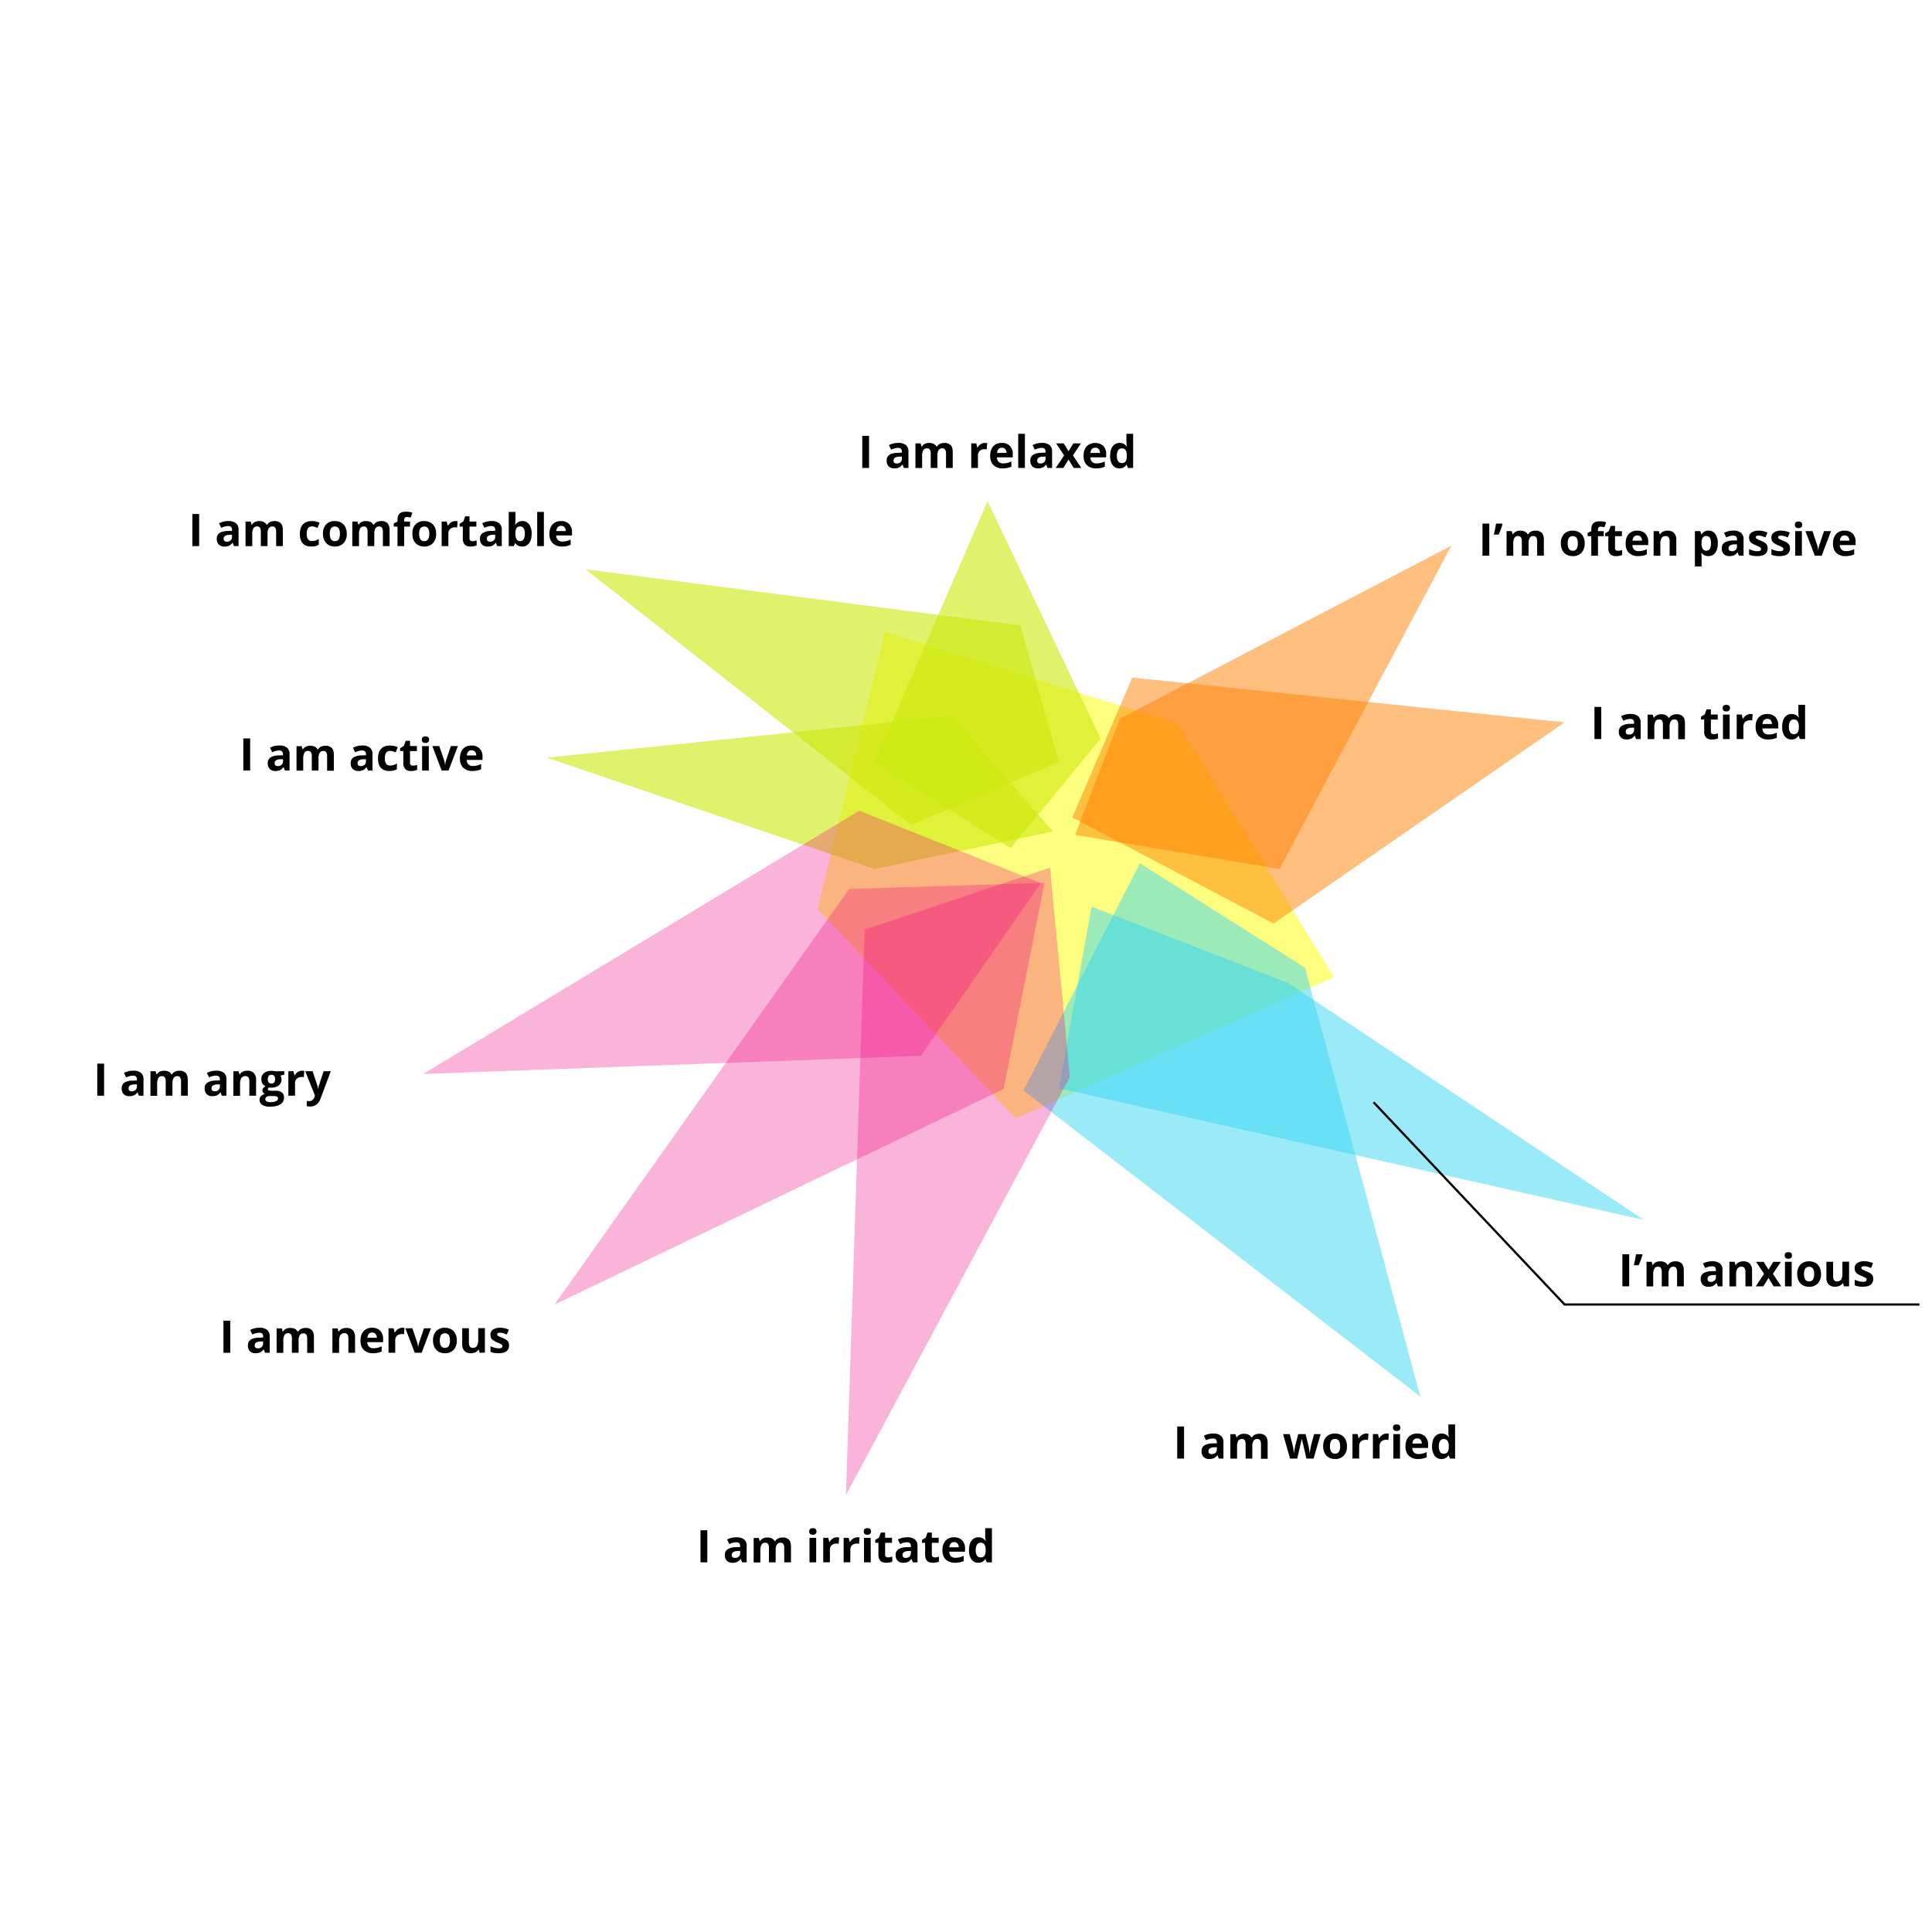 <svg xmlns="http://www.w3.org/2000/svg" viewBox="0 0 1500 1500"><defs><style>.cls-1{fill:#fff;}.cls-2{fill:#ff0;}.cls-2,.cls-3,.cls-4{opacity:0.5;}.cls-3{fill:#38d7f2;}.cls-4{fill:#ff8000;}.cls-5{fill:#cce70b;opacity:0.6;}.cls-6{fill:#f0047f;opacity:0.3;}.cls-7{fill:none;stroke:#000;stroke-miterlimit:10;stroke-width:1.7px;}</style></defs><title>2fuehlen_en</title><g id="Layer_4" data-name="Layer 4"><rect class="cls-1" width="1500" height="1500"/></g><g id="Layer_14_copy_2" data-name="Layer 14 copy 2"><polygon class="cls-2" points="914.55 561.89 1035.84 758.7 788.54 868.29 634.76 705.81 687.16 490.5 914.55 561.89"/><path d="M1237.94,573.78V548.86h5.28v24.92Z" transform="translate(0)"/><path d="M1270.24,573.78l-1-2.59h-.14a7.65,7.65,0,0,1-2.7,2.29,8.63,8.63,0,0,1-3.62.64,5.83,5.83,0,0,1-4.32-1.57,6,6,0,0,1-1.58-4.46,5,5,0,0,1,2.13-4.48,12.23,12.23,0,0,1,6.39-1.59l3.31-.1v-.84c0-1.93-1-2.89-3-2.89a13.47,13.47,0,0,0-5.37,1.38l-1.72-3.51a15.44,15.44,0,0,1,7.29-1.73,9.09,9.09,0,0,1,5.88,1.67,6.19,6.19,0,0,1,2,5.08v12.7Zm-1.53-8.83-2,.07a6.35,6.35,0,0,0-3.37.82,2.56,2.56,0,0,0-1.11,2.28c0,1.47.84,2.2,2.52,2.2a4,4,0,0,0,2.89-1,3.65,3.65,0,0,0,1.08-2.76Z" transform="translate(0)"/><path d="M1296.28,573.78h-5.2V562.65a5.61,5.61,0,0,0-.69-3.09,2.41,2.41,0,0,0-2.17-1,3.14,3.14,0,0,0-2.89,1.46,9.53,9.53,0,0,0-.91,4.82v9h-5.2v-19h4l.69,2.43h.29a5.26,5.26,0,0,1,2.22-2,7.22,7.22,0,0,1,3.32-.74q4.27,0,5.79,2.79h.47a5.18,5.18,0,0,1,2.25-2.06,7.55,7.55,0,0,1,3.37-.73,6.64,6.64,0,0,1,4.9,1.66c1.11,1.11,1.66,2.88,1.66,5.33v12.42h-5.22V562.65a5.61,5.61,0,0,0-.69-3.09,2.41,2.41,0,0,0-2.17-1,3.23,3.23,0,0,0-2.85,1.36,7.74,7.74,0,0,0-1,4.33Z" transform="translate(0)"/><path d="M1330.58,570a11.29,11.29,0,0,0,3.28-.6v3.87a11.7,11.7,0,0,1-4.78.87,5.86,5.86,0,0,1-4.54-1.58,6.84,6.84,0,0,1-1.42-4.73v-9.18h-2.49v-2.2l2.87-1.74,1.5-4h3.32v4.06h5.33v3.9h-5.33v9.18a2,2,0,0,0,.62,1.64A2.45,2.45,0,0,0,1330.58,570Z" transform="translate(0)"/><path d="M1337.49,549.8c0-1.69.94-2.54,2.82-2.54s2.83.85,2.83,2.54a2.49,2.49,0,0,1-.7,1.89,3,3,0,0,1-2.13.67C1338.43,552.36,1337.49,551.51,1337.49,549.8Zm5.41,24h-5.19v-19h5.19Z" transform="translate(0)"/><path d="M1359,554.37a8.67,8.67,0,0,1,1.76.15l-.4,4.88a5.67,5.67,0,0,0-1.53-.17,5.53,5.53,0,0,0-3.88,1.27,4.66,4.66,0,0,0-1.39,3.58v9.7h-5.19v-19h3.93l.77,3.2h.26a7.14,7.14,0,0,1,2.39-2.58A5.94,5.94,0,0,1,1359,554.37Z" transform="translate(0)"/><path d="M1372.83,574.12a9.83,9.83,0,0,1-7.19-2.54q-2.6-2.54-2.59-7.19c0-3.19.79-5.66,2.39-7.41a8.54,8.54,0,0,1,6.62-2.61,8.41,8.41,0,0,1,6.29,2.3,8.7,8.7,0,0,1,2.25,6.36v2.52h-12.29a5.07,5.07,0,0,0,1.31,3.46,4.63,4.63,0,0,0,3.45,1.24,14.2,14.2,0,0,0,3.25-.36,16.49,16.49,0,0,0,3.2-1.14v4a12.24,12.24,0,0,1-2.91,1A18.43,18.43,0,0,1,1372.83,574.12Zm-.74-16a3.33,3.33,0,0,0-2.59,1,4.88,4.88,0,0,0-1.07,3h7.29a4.31,4.31,0,0,0-1-3A3.43,3.43,0,0,0,1372.09,558.07Z" transform="translate(0)"/><path d="M1390.86,574.12a6.2,6.2,0,0,1-5.28-2.61,12,12,0,0,1-1.91-7.22c0-3.13.65-5.56,1.95-7.31a6.33,6.33,0,0,1,5.37-2.61,6.22,6.22,0,0,1,5.49,2.79h.17a21.29,21.29,0,0,1-.39-3.8v-6.1h5.21v26.52h-4l-1-2.47h-.22A6,6,0,0,1,1390.86,574.12Zm1.82-4.14a3.52,3.52,0,0,0,2.92-1.16,6.76,6.76,0,0,0,1-3.94v-.56a7.82,7.82,0,0,0-.95-4.4,3.54,3.54,0,0,0-3.08-1.33,3.08,3.08,0,0,0-2.7,1.48,7.87,7.87,0,0,0-1,4.28,7.44,7.44,0,0,0,1,4.22A3.18,3.18,0,0,0,1392.68,570Z" transform="translate(0)"/><path d="M1151,431.42V406.51h5.28v24.91Z" transform="translate(0)"/><path d="M1166.31,406.51l.24.37a50.48,50.48,0,0,1-3,8.16h-3.73c.79-3.36,1.35-6.21,1.71-8.53Z" transform="translate(0)"/><path d="M1186.75,431.42h-5.2V420.29a5.61,5.61,0,0,0-.69-3.09,2.43,2.43,0,0,0-2.17-1,3.16,3.16,0,0,0-2.9,1.46,9.68,9.68,0,0,0-.9,4.83v9h-5.2V412.37h4l.7,2.43h.29a5.35,5.35,0,0,1,2.21-2.05,7.29,7.29,0,0,1,3.33-.74q4.27,0,5.79,2.79h.46a5.15,5.15,0,0,1,2.26-2.06,7.47,7.47,0,0,1,3.36-.73,6.64,6.64,0,0,1,4.9,1.66c1.11,1.11,1.66,2.88,1.66,5.33v12.42h-5.21V420.29a5.61,5.61,0,0,0-.69-3.09,2.43,2.43,0,0,0-2.17-1,3.24,3.24,0,0,0-2.86,1.36,7.75,7.75,0,0,0-.94,4.33Z" transform="translate(0)"/><path d="M1230.33,421.86a10.23,10.23,0,0,1-2.45,7.28,8.88,8.88,0,0,1-6.83,2.62,9.57,9.57,0,0,1-4.84-1.2,8,8,0,0,1-3.22-3.45,11.6,11.6,0,0,1-1.13-5.25,10.21,10.21,0,0,1,2.44-7.26,8.93,8.93,0,0,1,6.85-2.59,9.67,9.67,0,0,1,4.84,1.19,8,8,0,0,1,3.22,3.43A11.48,11.48,0,0,1,1230.33,421.86Zm-13.17,0a8,8,0,0,0,.93,4.28,3.34,3.34,0,0,0,3,1.44,3.29,3.29,0,0,0,3-1.43,8.2,8.2,0,0,0,.91-4.29,7.87,7.87,0,0,0-.92-4.24,3.91,3.91,0,0,0-6,0A7.86,7.86,0,0,0,1217.16,421.86Z" transform="translate(0)"/><path d="M1245.16,416.27h-4.5v15.15h-5.2V416.27h-2.86v-2.5l2.86-1.4V411q0-3.25,1.61-4.75t5.13-1.5a13.16,13.16,0,0,1,4.78.8l-1.32,3.81a10.06,10.06,0,0,0-2.9-.49,1.87,1.87,0,0,0-1.6.66,2.67,2.67,0,0,0-.5,1.67v1.2h4.5Z" transform="translate(0)"/><path d="M1256.17,427.62a11.18,11.18,0,0,0,3.27-.6v3.87a11.65,11.65,0,0,1-4.77.87,5.84,5.84,0,0,1-4.54-1.58,6.84,6.84,0,0,1-1.42-4.73v-9.18h-2.49v-2.2l2.86-1.74,1.5-4h3.32v4.06h5.34v3.9h-5.34v9.18a2,2,0,0,0,.62,1.64A2.49,2.49,0,0,0,1256.17,427.62Z" transform="translate(0)"/><path d="M1271.91,431.76a9.86,9.86,0,0,1-7.19-2.54c-1.72-1.69-2.59-4.09-2.59-7.19s.8-5.66,2.4-7.4a8.49,8.49,0,0,1,6.62-2.62,8.39,8.39,0,0,1,6.28,2.3,8.7,8.7,0,0,1,2.25,6.36v2.52H1267.4a5,5,0,0,0,1.31,3.46,4.61,4.61,0,0,0,3.44,1.24,14.29,14.29,0,0,0,3.26-.36,15.85,15.85,0,0,0,3.2-1.14v4a12,12,0,0,1-2.91,1A18.6,18.6,0,0,1,1271.91,431.76Zm-.73-16.05a3.29,3.29,0,0,0-2.59,1.05,4.85,4.85,0,0,0-1.07,3h7.29a4.29,4.29,0,0,0-1-3A3.38,3.38,0,0,0,1271.18,415.71Z" transform="translate(0)"/><path d="M1301.5,431.42h-5.2V420.29a5.42,5.42,0,0,0-.73-3.09,2.67,2.67,0,0,0-2.34-1,3.51,3.51,0,0,0-3.15,1.45,9.07,9.07,0,0,0-1,4.84v9h-5.2V412.37h4l.7,2.43h.29a5.5,5.5,0,0,1,2.39-2.08,8.21,8.21,0,0,1,3.47-.71,6.63,6.63,0,0,1,5,1.8,7.21,7.21,0,0,1,1.73,5.19Z" transform="translate(0)"/><path d="M1326.38,431.76a6.31,6.31,0,0,1-5.27-2.44h-.27q.27,2.39.27,2.76v7.72h-5.2V412.37h4.23l.73,2.47h.24a6,6,0,0,1,5.4-2.83,6.17,6.17,0,0,1,5.28,2.61,12,12,0,0,1,1.91,7.24,14.45,14.45,0,0,1-.89,5.3,7.44,7.44,0,0,1-2.55,3.42A6.49,6.49,0,0,1,1326.38,431.76Zm-1.54-15.59a3.28,3.28,0,0,0-2.81,1.18,6.8,6.8,0,0,0-.92,3.91v.57a8,8,0,0,0,.91,4.39,3.25,3.25,0,0,0,2.89,1.33q3.49,0,3.49-5.76a8.19,8.19,0,0,0-.86-4.22A2.94,2.94,0,0,0,1324.84,416.17Z" transform="translate(0)"/><path d="M1350.09,431.42l-1-2.59H1349a7.65,7.65,0,0,1-2.7,2.29,8.63,8.63,0,0,1-3.62.64,5.83,5.83,0,0,1-4.32-1.57,6,6,0,0,1-1.57-4.46,5,5,0,0,1,2.12-4.48,12.23,12.23,0,0,1,6.39-1.59l3.31-.1v-.84c0-1.93-1-2.89-3-2.89a13.47,13.47,0,0,0-5.37,1.38l-1.72-3.51a15.43,15.43,0,0,1,7.29-1.72,9,9,0,0,1,5.88,1.67,6.16,6.16,0,0,1,2,5.07v12.7Zm-1.53-8.83-2,.07a6.47,6.47,0,0,0-3.37.82,2.56,2.56,0,0,0-1.11,2.28c0,1.47.84,2.2,2.52,2.2a4,4,0,0,0,2.89-1,3.65,3.65,0,0,0,1.08-2.76Z" transform="translate(0)"/><path d="M1372.37,425.76a5.25,5.25,0,0,1-2,4.47q-2,1.53-6.09,1.53a19,19,0,0,1-3.55-.28,13.23,13.23,0,0,1-2.74-.83v-4.29a18.82,18.82,0,0,0,3.26,1.14,13.09,13.09,0,0,0,3.2.46c1.88,0,2.83-.55,2.83-1.64a1.36,1.36,0,0,0-.38-1,5.22,5.22,0,0,0-1.29-.87c-.62-.33-1.43-.7-2.46-1.14a15.62,15.62,0,0,1-3.23-1.7,4.89,4.89,0,0,1-1.5-1.8,6,6,0,0,1-.46-2.49,4.51,4.51,0,0,1,2-3.93,9.59,9.59,0,0,1,5.58-1.39,15.83,15.83,0,0,1,6.7,1.5l-1.57,3.75a27.73,27.73,0,0,0-2.67-1,8.47,8.47,0,0,0-2.54-.39c-1.53,0-2.3.42-2.3,1.24a1.46,1.46,0,0,0,.74,1.21,19.59,19.59,0,0,0,3.25,1.52,15.19,15.19,0,0,1,3.27,1.69,5,5,0,0,1,1.53,1.8A5.59,5.59,0,0,1,1372.37,425.76Z" transform="translate(0)"/><path d="M1389.71,425.76a5.27,5.27,0,0,1-2,4.47q-2,1.53-6.1,1.53a18.94,18.94,0,0,1-3.54-.28,13,13,0,0,1-2.74-.83v-4.29a18.53,18.53,0,0,0,3.26,1.14,13,13,0,0,0,3.2.46c1.88,0,2.82-.55,2.82-1.64a1.35,1.35,0,0,0-.37-1,5.12,5.12,0,0,0-1.3-.87c-.61-.33-1.43-.7-2.45-1.14a15.62,15.62,0,0,1-3.23-1.7,4.71,4.71,0,0,1-1.5-1.8,6,6,0,0,1-.47-2.49,4.52,4.52,0,0,1,2-3.93,9.55,9.55,0,0,1,5.58-1.39,15.83,15.83,0,0,1,6.7,1.5l-1.57,3.75c-1-.41-1.85-.75-2.67-1a8.47,8.47,0,0,0-2.54-.39c-1.54,0-2.3.42-2.3,1.24a1.44,1.44,0,0,0,.74,1.21,19,19,0,0,0,3.24,1.52,15.31,15.31,0,0,1,3.28,1.69,5,5,0,0,1,1.53,1.8A5.59,5.59,0,0,1,1389.71,425.76Z" transform="translate(0)"/><path d="M1393.55,407.44c0-1.69.94-2.54,2.83-2.54s2.82.85,2.82,2.54a2.49,2.49,0,0,1-.7,1.89,3,3,0,0,1-2.12.67C1394.49,410,1393.55,409.15,1393.55,407.44Zm5.42,24h-5.2V412.37h5.2Z" transform="translate(0)"/><path d="M1409,431.42l-7.26-19.05h5.44l3.68,10.85a20,20,0,0,1,.77,3.9h.1a16.34,16.34,0,0,1,.77-3.9l3.66-10.85h5.43l-7.25,19.05Z" transform="translate(0)"/><path d="M1432.89,431.76a9.86,9.86,0,0,1-7.19-2.54q-2.6-2.54-2.59-7.19t2.4-7.4a8.49,8.49,0,0,1,6.62-2.62,8.39,8.39,0,0,1,6.28,2.3,8.7,8.7,0,0,1,2.25,6.36v2.52h-12.28a5,5,0,0,0,1.31,3.46,4.61,4.61,0,0,0,3.44,1.24,14.29,14.29,0,0,0,3.26-.36,15.85,15.85,0,0,0,3.2-1.14v4a12,12,0,0,1-2.91,1A18.6,18.6,0,0,1,1432.89,431.76Zm-.73-16.05a3.29,3.29,0,0,0-2.59,1.05,4.85,4.85,0,0,0-1.07,3h7.29a4.29,4.29,0,0,0-1-3A3.38,3.38,0,0,0,1432.16,415.71Z" transform="translate(0)"/><path d="M149.35,424V399.06h5.28V424Z" transform="translate(0)"/><path d="M181.66,424l-1-2.59h-.14a7.65,7.65,0,0,1-2.7,2.29,8.63,8.63,0,0,1-3.62.64,5.83,5.83,0,0,1-4.32-1.57,6,6,0,0,1-1.57-4.46,5,5,0,0,1,2.12-4.48q2.12-1.44,6.4-1.59l3.3-.1v-.84c0-1.93-1-2.89-3-2.89a13.51,13.51,0,0,0-5.37,1.38l-1.72-3.51a15.43,15.43,0,0,1,7.29-1.72,9,9,0,0,1,5.88,1.67,6.17,6.17,0,0,1,2,5.07V424Zm-1.54-8.83-2,.07a6.47,6.47,0,0,0-3.37.82,2.56,2.56,0,0,0-1.11,2.28c0,1.47.84,2.2,2.52,2.2a4,4,0,0,0,2.89-1,3.65,3.65,0,0,0,1.08-2.76Z" transform="translate(0)"/><path d="M207.69,424H202.5V412.84a5.61,5.61,0,0,0-.69-3.09,2.43,2.43,0,0,0-2.18-1,3.14,3.14,0,0,0-2.89,1.46,9.55,9.55,0,0,0-.91,4.83v9h-5.19V404.92h4l.7,2.43h.28a5.38,5.38,0,0,1,2.22-2.05,7.24,7.24,0,0,1,3.32-.74c2.85,0,4.79.93,5.8,2.79h.46a5.18,5.18,0,0,1,2.25-2.06,7.55,7.55,0,0,1,3.37-.73,6.64,6.64,0,0,1,4.9,1.66c1.11,1.11,1.66,2.88,1.66,5.33V424h-5.21V412.84a5.61,5.61,0,0,0-.69-3.09,2.43,2.43,0,0,0-2.18-1,3.23,3.23,0,0,0-2.85,1.36,7.74,7.74,0,0,0-.95,4.33Z" transform="translate(0)"/><path d="M241.71,424.31q-8.9,0-8.9-9.76,0-4.86,2.42-7.43c1.61-1.71,3.93-2.56,6.94-2.56a13.28,13.28,0,0,1,5.93,1.29l-1.54,4q-1.23-.5-2.28-.81a7.4,7.4,0,0,0-2.11-.32q-4.06,0-4.06,5.76,0,5.6,4.06,5.59a9.09,9.09,0,0,0,2.77-.4,9.92,9.92,0,0,0,2.56-1.25v4.45A8.32,8.32,0,0,1,245,424,14,14,0,0,1,241.71,424.31Z" transform="translate(0)"/><path d="M269.23,414.41a10.23,10.23,0,0,1-2.46,7.28,8.88,8.88,0,0,1-6.83,2.62,9.57,9.57,0,0,1-4.84-1.2,8,8,0,0,1-3.22-3.45,11.6,11.6,0,0,1-1.13-5.25,10.21,10.21,0,0,1,2.44-7.26,9,9,0,0,1,6.85-2.59,9.67,9.67,0,0,1,4.84,1.19,8,8,0,0,1,3.22,3.43A11.48,11.48,0,0,1,269.23,414.41Zm-13.18,0a8,8,0,0,0,.93,4.28,3.34,3.34,0,0,0,3,1.44,3.28,3.28,0,0,0,3-1.44,8.06,8.06,0,0,0,.91-4.28,7.87,7.87,0,0,0-.92-4.24,3.91,3.91,0,0,0-6,0A7.86,7.86,0,0,0,256.05,414.41Z" transform="translate(0)"/><path d="M290.58,424h-5.2V412.84a5.61,5.61,0,0,0-.69-3.09,2.41,2.41,0,0,0-2.17-1,3.16,3.16,0,0,0-2.9,1.46,9.68,9.68,0,0,0-.9,4.83v9h-5.2V404.92h4l.7,2.43h.29a5.35,5.35,0,0,1,2.21-2.05,7.29,7.29,0,0,1,3.33-.74q4.28,0,5.79,2.79h.46a5.15,5.15,0,0,1,2.26-2.06,7.47,7.47,0,0,1,3.36-.73,6.62,6.62,0,0,1,4.9,1.66c1.11,1.11,1.66,2.88,1.66,5.33V424h-5.21V412.84a5.61,5.61,0,0,0-.69-3.09,2.41,2.41,0,0,0-2.17-1,3.24,3.24,0,0,0-2.86,1.36,7.75,7.75,0,0,0-.94,4.33Z" transform="translate(0)"/><path d="M318.32,408.82h-4.5V424h-5.2V408.82h-2.86v-2.51l2.86-1.39v-1.4c0-2.17.54-3.75,1.6-4.75s2.78-1.5,5.13-1.5a13.18,13.18,0,0,1,4.79.8l-1.33,3.81a9.94,9.94,0,0,0-2.89-.49,1.89,1.89,0,0,0-1.61.66,2.67,2.67,0,0,0-.49,1.67v1.2h4.5Z" transform="translate(0)"/><path d="M338.61,414.41a10.23,10.23,0,0,1-2.45,7.28,8.89,8.89,0,0,1-6.83,2.62,9.57,9.57,0,0,1-4.84-1.2,8,8,0,0,1-3.22-3.45,11.6,11.6,0,0,1-1.13-5.25q0-4.67,2.44-7.26a8.93,8.93,0,0,1,6.85-2.59,9.67,9.67,0,0,1,4.84,1.19,8,8,0,0,1,3.22,3.43A11.48,11.48,0,0,1,338.61,414.41Zm-13.17,0a8,8,0,0,0,.93,4.28,3.34,3.34,0,0,0,3,1.44,3.28,3.28,0,0,0,3-1.44,8.16,8.16,0,0,0,.91-4.28,7.87,7.87,0,0,0-.92-4.24,3.91,3.91,0,0,0-6,0A7.86,7.86,0,0,0,325.44,414.41Z" transform="translate(0)"/><path d="M353.54,404.56a8.61,8.61,0,0,1,1.76.15l-.4,4.88a5.67,5.67,0,0,0-1.53-.17,5.53,5.53,0,0,0-3.88,1.27,4.66,4.66,0,0,0-1.38,3.58V424h-5.2V404.92h3.93l.77,3.2h.26a7.14,7.14,0,0,1,2.39-2.58A5.94,5.94,0,0,1,353.54,404.56Z" transform="translate(0)"/><path d="M366.78,420.17a11.18,11.18,0,0,0,3.27-.6v3.87a11.62,11.62,0,0,1-4.77.87,5.84,5.84,0,0,1-4.54-1.58,6.84,6.84,0,0,1-1.42-4.73v-9.18h-2.49v-2.2l2.86-1.74,1.5-4h3.33v4.06h5.33v3.9h-5.33V418a2,2,0,0,0,.62,1.64A2.45,2.45,0,0,0,366.78,420.17Z" transform="translate(0)"/><path d="M386,424l-1-2.59h-.14a7.65,7.65,0,0,1-2.7,2.29,8.67,8.67,0,0,1-3.62.64,5.83,5.83,0,0,1-4.32-1.57,6,6,0,0,1-1.58-4.46,5,5,0,0,1,2.13-4.48,12.23,12.23,0,0,1,6.39-1.59l3.31-.1v-.84c0-1.93-1-2.89-3-2.89a13.47,13.47,0,0,0-5.36,1.38l-1.72-3.51a15.43,15.43,0,0,1,7.29-1.72,9.05,9.05,0,0,1,5.88,1.67,6.16,6.16,0,0,1,2,5.07V424Zm-1.53-8.83-2,.07a6.51,6.51,0,0,0-3.38.82,2.58,2.58,0,0,0-1.1,2.28c0,1.47.84,2.2,2.52,2.2a4,4,0,0,0,2.89-1,3.65,3.65,0,0,0,1.08-2.76Z" transform="translate(0)"/><path d="M405.58,404.56a6.19,6.19,0,0,1,5.29,2.63,12.11,12.11,0,0,1,1.9,7.22c0,3.15-.65,5.58-2,7.31a6.37,6.37,0,0,1-5.36,2.59,6.31,6.31,0,0,1-5.27-2.44h-.36L399,424h-4V397.45h5.2v6.17c0,.79-.07,2-.2,3.77h.2A6,6,0,0,1,405.58,404.56Zm-1.67,4.16a3.28,3.28,0,0,0-2.81,1.18,6.8,6.8,0,0,0-.92,3.91v.57a8,8,0,0,0,.91,4.39A3.25,3.25,0,0,0,404,420.1a2.9,2.9,0,0,0,2.55-1.47,8,8,0,0,0,.94-4.29,7.55,7.55,0,0,0-1-4.22A3,3,0,0,0,403.91,408.72Z" transform="translate(0)"/><path d="M422.27,424h-5.2V397.45h5.2Z" transform="translate(0)"/><path d="M436.34,424.31a9.84,9.84,0,0,1-7.19-2.54q-2.59-2.53-2.59-7.19t2.39-7.4a8.52,8.52,0,0,1,6.62-2.62,8.4,8.4,0,0,1,6.29,2.3,8.7,8.7,0,0,1,2.25,6.36v2.52H431.83a5,5,0,0,0,1.31,3.46,4.61,4.61,0,0,0,3.44,1.24,14.13,14.13,0,0,0,3.25-.36,15.93,15.93,0,0,0,3.21-1.14v4a11.88,11.88,0,0,1-2.92,1A18.43,18.43,0,0,1,436.34,424.31Zm-.73-16.05a3.29,3.29,0,0,0-2.59,1.05,4.85,4.85,0,0,0-1.08,3h7.3a4.34,4.34,0,0,0-1-3A3.4,3.4,0,0,0,435.61,408.26Z" transform="translate(0)"/><path d="M188.93,598.25V573.33h5.29v24.92Z" transform="translate(0)"/><path d="M221.24,598.25l-1-2.59h-.14a7.74,7.74,0,0,1-2.7,2.29,8.67,8.67,0,0,1-3.62.64,5.83,5.83,0,0,1-4.32-1.57,6,6,0,0,1-1.58-4.46,5,5,0,0,1,2.12-4.48,12.3,12.3,0,0,1,6.4-1.59l3.31-.1v-.84c0-1.93-1-2.89-3-2.89a13.47,13.47,0,0,0-5.36,1.38l-1.73-3.51a15.5,15.5,0,0,1,7.3-1.72,9.07,9.07,0,0,1,5.88,1.67,6.16,6.16,0,0,1,2,5.07v12.7Zm-1.53-8.83-2,.07a6.42,6.42,0,0,0-3.38.82,2.56,2.56,0,0,0-1.1,2.28c0,1.47.84,2.2,2.52,2.2a4,4,0,0,0,2.89-1,3.65,3.65,0,0,0,1.08-2.76Z" transform="translate(0)"/><path d="M247.28,598.25h-5.2V587.12a5.61,5.61,0,0,0-.69-3.09,2.41,2.41,0,0,0-2.17-1,3.16,3.16,0,0,0-2.9,1.46,9.66,9.66,0,0,0-.9,4.82v9h-5.2v-19h4l.7,2.43h.29a5.26,5.26,0,0,1,2.22-2,7.22,7.22,0,0,1,3.32-.74q4.28,0,5.79,2.79H247a5.21,5.21,0,0,1,2.26-2.06,7.52,7.52,0,0,1,3.37-.73,6.65,6.65,0,0,1,4.9,1.66c1.1,1.11,1.66,2.88,1.66,5.33v12.42h-5.22V587.12a5.61,5.61,0,0,0-.69-3.09,2.41,2.41,0,0,0-2.17-1,3.23,3.23,0,0,0-2.85,1.36,7.65,7.65,0,0,0-.95,4.33Z" transform="translate(0)"/><path d="M285.65,598.25l-1-2.59h-.14a7.65,7.65,0,0,1-2.7,2.29,8.63,8.63,0,0,1-3.62.64,5.83,5.83,0,0,1-4.32-1.57,6,6,0,0,1-1.58-4.46,5,5,0,0,1,2.13-4.48,12.23,12.23,0,0,1,6.39-1.59l3.31-.1v-.84c0-1.93-1-2.89-3-2.89a13.47,13.47,0,0,0-5.37,1.38l-1.72-3.51a15.43,15.43,0,0,1,7.29-1.72,9,9,0,0,1,5.88,1.67,6.16,6.16,0,0,1,2,5.07v12.7Zm-1.53-8.83-2,.07a6.35,6.35,0,0,0-3.37.82,2.56,2.56,0,0,0-1.11,2.28c0,1.47.84,2.2,2.52,2.2a4,4,0,0,0,2.89-1,3.65,3.65,0,0,0,1.08-2.76Z" transform="translate(0)"/><path d="M302.37,598.59q-8.89,0-8.89-9.77c0-3.23.8-5.71,2.42-7.42s3.92-2.56,6.93-2.56a13.28,13.28,0,0,1,5.93,1.29l-1.53,4c-.82-.33-1.58-.6-2.29-.81a7.3,7.3,0,0,0-2.11-.32q-4.05,0-4.05,5.76,0,5.6,4.05,5.59a9.16,9.16,0,0,0,2.78-.4,10,10,0,0,0,2.55-1.25v4.44a8.17,8.17,0,0,1-2.54,1.11A14,14,0,0,1,302.37,598.59Z" transform="translate(0)"/><path d="M320.6,594.45a11.29,11.29,0,0,0,3.28-.6v3.87a11.7,11.7,0,0,1-4.78.87,5.86,5.86,0,0,1-4.54-1.58,6.84,6.84,0,0,1-1.42-4.73V583.1h-2.49v-2.2l2.87-1.74,1.49-4h3.33v4.06h5.33v3.9h-5.33v9.18a2,2,0,0,0,.62,1.64A2.45,2.45,0,0,0,320.6,594.45Z" transform="translate(0)"/><path d="M327.51,574.27c0-1.69.94-2.54,2.82-2.54s2.83.85,2.83,2.54a2.49,2.49,0,0,1-.7,1.89,3,3,0,0,1-2.13.67C328.45,576.83,327.51,576,327.51,574.27Zm5.41,24h-5.19v-19h5.19Z" transform="translate(0)"/><path d="M342.91,598.25l-7.26-19h5.44l3.68,10.85a19.25,19.25,0,0,1,.76,3.9h.11a16.77,16.77,0,0,1,.76-3.9l3.67-10.85h5.43l-7.26,19Z" transform="translate(0)"/><path d="M366.85,598.59a9.84,9.84,0,0,1-7.19-2.54q-2.6-2.53-2.59-7.19t2.39-7.41a8.55,8.55,0,0,1,6.62-2.61,8.4,8.4,0,0,1,6.29,2.3,8.7,8.7,0,0,1,2.25,6.36V590H362.34a5,5,0,0,0,1.31,3.46,4.61,4.61,0,0,0,3.44,1.24,14.29,14.29,0,0,0,3.26-.36,16.49,16.49,0,0,0,3.2-1.14v4a11.88,11.88,0,0,1-2.92,1A18.43,18.43,0,0,1,366.85,598.59Zm-.73-16.05a3.32,3.32,0,0,0-2.59,1,4.82,4.82,0,0,0-1.07,3h7.29a4.32,4.32,0,0,0-1-3A3.41,3.41,0,0,0,366.12,582.54Z" transform="translate(0)"/><path d="M75.52,850.72V825.81H80.8v24.91Z" transform="translate(0)"/><path d="M107.83,850.72l-1-2.59h-.13a7.72,7.72,0,0,1-2.7,2.29,8.7,8.7,0,0,1-3.62.64,5.87,5.87,0,0,1-4.32-1.56A6,6,0,0,1,94.47,845a5,5,0,0,1,2.12-4.47A12.39,12.39,0,0,1,103,839l3.31-.1V838c0-1.93-1-2.9-3-2.9A13.55,13.55,0,0,0,98,836.51L96.24,833a15.47,15.47,0,0,1,7.3-1.72,9,9,0,0,1,5.87,1.67,6.14,6.14,0,0,1,2,5.08v12.69Zm-1.53-8.83-2,.07a6.48,6.48,0,0,0-3.38.82,2.56,2.56,0,0,0-1.11,2.28c0,1.47.84,2.2,2.53,2.2a4,4,0,0,0,2.88-1,3.62,3.62,0,0,0,1.09-2.76Z" transform="translate(0)"/><path d="M133.87,850.72h-5.2V839.59a5.61,5.61,0,0,0-.69-3.09,2.41,2.41,0,0,0-2.17-1,3.15,3.15,0,0,0-2.9,1.47,9.61,9.61,0,0,0-.9,4.82v9h-5.2V831.67h4l.7,2.44h.29a5.31,5.31,0,0,1,2.21-2.06,7.29,7.29,0,0,1,3.33-.74q4.27,0,5.79,2.8h.46a5,5,0,0,1,2.26-2.06,7.48,7.48,0,0,1,3.36-.74,6.66,6.66,0,0,1,4.9,1.66q1.66,1.66,1.66,5.33v12.42h-5.21V839.59a5.61,5.61,0,0,0-.69-3.09,2.41,2.41,0,0,0-2.17-1,3.25,3.25,0,0,0-2.86,1.36,7.77,7.77,0,0,0-.94,4.33Z" transform="translate(0)"/><path d="M172.24,850.72l-1-2.59h-.14a7.55,7.55,0,0,1-2.7,2.29,8.67,8.67,0,0,1-3.62.64,5.87,5.87,0,0,1-4.32-1.56,6,6,0,0,1-1.58-4.47,5,5,0,0,1,2.12-4.47,12.39,12.39,0,0,1,6.4-1.6l3.31-.1V838c0-1.93-1-2.9-3-2.9a13.47,13.47,0,0,0-5.36,1.38L160.65,833a15.5,15.5,0,0,1,7.3-1.72,9.07,9.07,0,0,1,5.88,1.67,6.17,6.17,0,0,1,2,5.08v12.69Zm-1.53-8.83-2,.07a6.51,6.51,0,0,0-3.38.82,2.56,2.56,0,0,0-1.1,2.28c0,1.47.84,2.2,2.52,2.2a4,4,0,0,0,2.89-1,3.65,3.65,0,0,0,1.08-2.76Z" transform="translate(0)"/><path d="M198.81,850.72h-5.2V839.59a5.34,5.34,0,0,0-.73-3.09,2.67,2.67,0,0,0-2.34-1,3.52,3.52,0,0,0-3.15,1.46,9,9,0,0,0-1,4.83v9h-5.2V831.67h4l.7,2.44h.29a5.49,5.49,0,0,1,2.4-2.09,8.13,8.13,0,0,1,3.46-.71,6.67,6.67,0,0,1,5.05,1.8,7.25,7.25,0,0,1,1.72,5.19Z" transform="translate(0)"/><path d="M220.74,831.67v2.64l-3,.77a5.22,5.22,0,0,1,.82,2.86,5.79,5.79,0,0,1-2.14,4.78,9.29,9.29,0,0,1-5.94,1.71l-.94,0-.77-.08a1.73,1.73,0,0,0-.8,1.36c0,.75,1,1.13,2.87,1.13h3.23a7.36,7.36,0,0,1,4.78,1.34,4.81,4.81,0,0,1,1.65,4,5.88,5.88,0,0,1-2.79,5.19c-1.86,1.22-4.52,1.84-8,1.84a11.11,11.11,0,0,1-6.09-1.39,4.44,4.44,0,0,1-2.11-3.9,4.09,4.09,0,0,1,1.08-2.88,6.07,6.07,0,0,1,3.15-1.65,3.54,3.54,0,0,1-1.4-1.12,2.76,2.76,0,0,1,0-3.46,7.52,7.52,0,0,1,1.82-1.42,5.1,5.1,0,0,1-2.38-2.08,6.36,6.36,0,0,1-.87-3.37,5.94,5.94,0,0,1,2-4.82,8.78,8.78,0,0,1,5.8-1.71,14.34,14.34,0,0,1,1.9.15c.73.09,1.2.16,1.4.21ZM206,853.41a1.9,1.9,0,0,0,1,1.69,5.67,5.67,0,0,0,2.89.61,10.22,10.22,0,0,0,4.38-.76,2.34,2.34,0,0,0,1.59-2.1,1.49,1.49,0,0,0-.94-1.48,7.75,7.75,0,0,0-2.9-.41h-2.69a4.06,4.06,0,0,0-2.39.67A2.07,2.07,0,0,0,206,853.41Zm1.89-15.5a3.88,3.88,0,0,0,.71,2.45,2.57,2.57,0,0,0,2.16.9,2.54,2.54,0,0,0,2.15-.9,4,4,0,0,0,.68-2.45c0-2.3-1-3.45-2.83-3.45S207.92,835.61,207.92,837.91Z" transform="translate(0)"/><path d="M234.51,831.31a7.78,7.78,0,0,1,1.75.16l-.39,4.87a6.1,6.1,0,0,0-1.53-.17,5.53,5.53,0,0,0-3.88,1.28,4.63,4.63,0,0,0-1.39,3.58v9.69h-5.19V831.67h3.93l.77,3.2h.25a7.25,7.25,0,0,1,2.4-2.58A5.92,5.92,0,0,1,234.51,831.31Z" transform="translate(0)"/><path d="M237,831.67h5.69l3.59,10.72a14.44,14.44,0,0,1,.63,3.3H247a13.93,13.93,0,0,1,.73-3.3l3.53-10.72h5.57l-8.06,21.49a9.29,9.29,0,0,1-3.16,4.46,8,8,0,0,1-4.8,1.49,12.2,12.2,0,0,1-2.64-.29v-4.13a8.74,8.74,0,0,0,2,.22,3.73,3.73,0,0,0,2.42-.84,5.53,5.53,0,0,0,1.61-2.55l.3-.94Z" transform="translate(0)"/><path d="M669.45,363.31V338.4h5.28v24.91Z" transform="translate(0)"/><path d="M701.76,363.31l-1-2.59h-.14a7.55,7.55,0,0,1-2.7,2.29,8.63,8.63,0,0,1-3.62.64,5.83,5.83,0,0,1-4.32-1.57,6,6,0,0,1-1.57-4.46,5,5,0,0,1,2.12-4.47c1.41-1,3.55-1.49,6.4-1.6l3.3-.1v-.83c0-1.93-1-2.9-3-2.9a13.55,13.55,0,0,0-5.37,1.38l-1.72-3.51a15.43,15.43,0,0,1,7.29-1.72,9,9,0,0,1,5.88,1.67,6.17,6.17,0,0,1,2,5.08v12.69Zm-1.54-8.83-2,.07a6.47,6.47,0,0,0-3.37.82,2.56,2.56,0,0,0-1.11,2.28c0,1.47.84,2.2,2.52,2.2a4,4,0,0,0,2.89-1,3.65,3.65,0,0,0,1.08-2.76Z" transform="translate(0)"/><path d="M727.79,363.31H722.6V352.18a5.61,5.61,0,0,0-.69-3.09,2.43,2.43,0,0,0-2.18-1,3.13,3.13,0,0,0-2.89,1.47,9.48,9.48,0,0,0-.91,4.82v9h-5.19V344.26h4l.7,2.44h.29a5.25,5.25,0,0,1,2.21-2.06,7.24,7.24,0,0,1,3.32-.74c2.85,0,4.79.93,5.8,2.8h.46a5.12,5.12,0,0,1,2.26-2.07,7.61,7.61,0,0,1,3.36-.73,6.68,6.68,0,0,1,4.9,1.66q1.66,1.67,1.66,5.33v12.42h-5.21V352.18a5.61,5.61,0,0,0-.69-3.09,2.43,2.43,0,0,0-2.18-1,3.23,3.23,0,0,0-2.85,1.36,7.74,7.74,0,0,0-1,4.33Z" transform="translate(0)"/><path d="M764.7,343.9a7.88,7.88,0,0,1,1.76.16l-.39,4.87a6.18,6.18,0,0,0-1.54-.17,5.45,5.45,0,0,0-3.87,1.28,4.6,4.6,0,0,0-1.39,3.58v9.69h-5.2V344.26H758l.76,3.2H759a7.31,7.31,0,0,1,2.39-2.58A5.94,5.94,0,0,1,764.7,343.9Z" transform="translate(0)"/><path d="M778.54,363.65a9.8,9.8,0,0,1-7.19-2.54q-2.6-2.53-2.59-7.19t2.39-7.4a8.52,8.52,0,0,1,6.62-2.62,8.4,8.4,0,0,1,6.29,2.3,8.71,8.71,0,0,1,2.25,6.36v2.52H774a5,5,0,0,0,1.32,3.46,4.59,4.59,0,0,0,3.44,1.24,14.72,14.72,0,0,0,3.25-.35,16,16,0,0,0,3.21-1.15v4a12.29,12.29,0,0,1-2.92,1A18.43,18.43,0,0,1,778.54,363.65Zm-.73-16a3.29,3.29,0,0,0-2.59,1,4.82,4.82,0,0,0-1.08,3h7.3a4.36,4.36,0,0,0-1-3A3.4,3.4,0,0,0,777.81,347.6Z" transform="translate(0)"/><path d="M795.73,363.31h-5.19V336.8h5.19Z" transform="translate(0)"/><path d="M813.29,363.31l-1-2.59h-.14a7.55,7.55,0,0,1-2.7,2.29,8.63,8.63,0,0,1-3.62.64,5.83,5.83,0,0,1-4.32-1.57,6,6,0,0,1-1.57-4.46,5,5,0,0,1,2.12-4.47q2.12-1.44,6.4-1.6l3.3-.1v-.83c0-1.93-1-2.9-3-2.9a13.51,13.51,0,0,0-5.37,1.38l-1.72-3.51a15.43,15.43,0,0,1,7.29-1.72,9,9,0,0,1,5.88,1.67,6.17,6.17,0,0,1,2,5.08v12.69Zm-1.54-8.83-2,.07a6.47,6.47,0,0,0-3.37.82,2.56,2.56,0,0,0-1.11,2.28c0,1.47.84,2.2,2.52,2.2a4,4,0,0,0,2.89-1,3.65,3.65,0,0,0,1.08-2.76Z" transform="translate(0)"/><path d="M826.17,353.58,820,344.26h5.9l3.7,6.07,3.73-6.07h5.9l-6.21,9.32,6.49,9.73h-5.91l-4-6.53-4,6.53h-5.9Z" transform="translate(0)"/><path d="M851.06,363.65a9.82,9.82,0,0,1-7.19-2.54c-1.72-1.69-2.59-4.09-2.59-7.19s.8-5.66,2.4-7.4a9.71,9.71,0,0,1,12.91-.32,8.75,8.75,0,0,1,2.24,6.36v2.52H846.55a5,5,0,0,0,1.31,3.46,4.62,4.62,0,0,0,3.44,1.24,14.81,14.81,0,0,0,3.26-.35,15.91,15.91,0,0,0,3.2-1.15v4a12.37,12.37,0,0,1-2.91,1A18.6,18.6,0,0,1,851.06,363.65Zm-.73-16a3.3,3.3,0,0,0-2.59,1,4.87,4.87,0,0,0-1.07,3H854a4.35,4.35,0,0,0-1-3A3.42,3.42,0,0,0,850.33,347.6Z" transform="translate(0)"/><path d="M869.09,363.65a6.19,6.19,0,0,1-5.27-2.61,11.94,11.94,0,0,1-1.92-7.22c0-3.12.65-5.56,2-7.3a6.34,6.34,0,0,1,5.38-2.62,6.2,6.2,0,0,1,5.49,2.8h.17a21.38,21.38,0,0,1-.39-3.8v-6.1h5.21v26.51h-4l-1-2.47h-.22A6,6,0,0,1,869.09,363.65Zm1.83-4.14a3.52,3.52,0,0,0,2.92-1.16,6.66,6.66,0,0,0,1-3.93v-.57a7.77,7.77,0,0,0-.94-4.39,3.51,3.51,0,0,0-3.08-1.33,3,3,0,0,0-2.7,1.47,7.88,7.88,0,0,0-1,4.29,7.4,7.4,0,0,0,1,4.21A3.17,3.17,0,0,0,870.92,359.51Z" transform="translate(0)"/><path d="M173.49,1050.29v-24.91h5.28v24.91Z" transform="translate(0)"/><path d="M205.79,1050.29l-1-2.59h-.14A7.55,7.55,0,0,1,202,1050a8.63,8.63,0,0,1-3.62.64,5.87,5.87,0,0,1-4.32-1.56,6,6,0,0,1-1.58-4.47,5,5,0,0,1,2.13-4.47q2.12-1.44,6.4-1.6l3.3-.1v-.83c0-1.93-1-2.9-3-2.9a13.47,13.47,0,0,0-5.37,1.38l-1.72-3.51a15.43,15.43,0,0,1,7.29-1.72,9.09,9.09,0,0,1,5.88,1.67,6.18,6.18,0,0,1,2,5.08v12.69Zm-1.53-8.83-2,.07a6.44,6.44,0,0,0-3.37.82,2.56,2.56,0,0,0-1.11,2.28c0,1.47.84,2.2,2.52,2.2a4,4,0,0,0,2.89-1,3.65,3.65,0,0,0,1.08-2.76Z" transform="translate(0)"/><path d="M231.83,1050.29h-5.2v-11.12a5.63,5.63,0,0,0-.69-3.1,2.41,2.41,0,0,0-2.17-1,3.13,3.13,0,0,0-2.89,1.47,9.48,9.48,0,0,0-.91,4.82v9h-5.2v-19h4l.69,2.44h.29a5.28,5.28,0,0,1,2.22-2.06,7.22,7.22,0,0,1,3.32-.74q4.28,0,5.8,2.8h.46a5.07,5.07,0,0,1,2.25-2.06,7.55,7.55,0,0,1,3.37-.74,6.68,6.68,0,0,1,4.9,1.66q1.66,1.67,1.66,5.33v12.42H238.5v-11.12a5.53,5.53,0,0,0-.7-3.1,2.41,2.41,0,0,0-2.17-1,3.25,3.25,0,0,0-2.85,1.36,7.76,7.76,0,0,0-.95,4.33Z" transform="translate(0)"/><path d="M275.69,1050.29H270.5v-11.12a5.35,5.35,0,0,0-.74-3.1,2.64,2.64,0,0,0-2.33-1,3.51,3.51,0,0,0-3.15,1.46,9,9,0,0,0-1,4.83v9h-5.2v-19h4l.7,2.44h.29a5.46,5.46,0,0,1,2.39-2.09,8.18,8.18,0,0,1,3.47-.71,6.64,6.64,0,0,1,5,1.8,7.21,7.21,0,0,1,1.72,5.19Z" transform="translate(0)"/><path d="M289.67,1050.63a9.79,9.79,0,0,1-7.19-2.54q-2.6-2.53-2.59-7.19c0-3.19.79-5.66,2.39-7.4a8.51,8.51,0,0,1,6.62-2.62,8.41,8.41,0,0,1,6.29,2.3,8.73,8.73,0,0,1,2.25,6.36v2.52H285.15a5.05,5.05,0,0,0,1.31,3.46,4.63,4.63,0,0,0,3.45,1.24,14.2,14.2,0,0,0,3.25-.35,15.91,15.91,0,0,0,3.2-1.15v4a12.22,12.22,0,0,1-2.91,1A18.43,18.43,0,0,1,289.67,1050.63Zm-.74-16.05a3.3,3.3,0,0,0-2.59,1.05,4.87,4.87,0,0,0-1.07,3h7.29a4.3,4.3,0,0,0-1-3A3.41,3.41,0,0,0,288.93,1034.58Z" transform="translate(0)"/><path d="M312.3,1030.88a7.78,7.78,0,0,1,1.75.16l-.39,4.87a6.1,6.1,0,0,0-1.53-.17,5.53,5.53,0,0,0-3.88,1.28,4.6,4.6,0,0,0-1.39,3.58v9.69h-5.2v-19h3.94l.77,3.2h.25a7.25,7.25,0,0,1,2.4-2.58A5.92,5.92,0,0,1,312.3,1030.88Z" transform="translate(0)"/><path d="M322,1050.29l-7.26-19h5.44l3.68,10.86a19,19,0,0,1,.77,3.9h.1a16.85,16.85,0,0,1,.77-3.9l3.66-10.86h5.44l-7.26,19Z" transform="translate(0)"/><path d="M354.68,1040.73a10.23,10.23,0,0,1-2.46,7.28,8.88,8.88,0,0,1-6.83,2.62,9.57,9.57,0,0,1-4.84-1.2,8,8,0,0,1-3.22-3.45,11.6,11.6,0,0,1-1.13-5.25,10.21,10.21,0,0,1,2.44-7.26,9,9,0,0,1,6.85-2.59,9.57,9.57,0,0,1,4.84,1.2,7.89,7.89,0,0,1,3.22,3.42A11.48,11.48,0,0,1,354.68,1040.73Zm-13.18,0a8,8,0,0,0,.93,4.28,3.32,3.32,0,0,0,3,1.45,3.28,3.28,0,0,0,3-1.44,8.1,8.1,0,0,0,.91-4.29,7.9,7.9,0,0,0-.92-4.24,3.93,3.93,0,0,0-6,0A7.89,7.89,0,0,0,341.5,1040.73Z" transform="translate(0)"/><path d="M372.47,1050.29l-.7-2.43h-.28a5.45,5.45,0,0,1-2.36,2.05,8.17,8.17,0,0,1-3.5.72,6.65,6.65,0,0,1-5.06-1.8,7.24,7.24,0,0,1-1.7-5.17v-12.42h5.19v11.13a5.34,5.34,0,0,0,.74,3.09,2.65,2.65,0,0,0,2.33,1,3.49,3.49,0,0,0,3.15-1.45,9.06,9.06,0,0,0,1-4.84v-9h5.19v19Z" transform="translate(0)"/><path d="M395.2,1044.63a5.24,5.24,0,0,1-2,4.47q-2,1.53-6.09,1.53a19,19,0,0,1-3.55-.28,13.85,13.85,0,0,1-2.74-.82v-4.3a17.29,17.29,0,0,0,3.26,1.14,13.09,13.09,0,0,0,3.2.46c1.89,0,2.83-.54,2.83-1.63a1.38,1.38,0,0,0-.38-1,5.22,5.22,0,0,0-1.29-.87c-.61-.32-1.43-.7-2.46-1.13a15.18,15.18,0,0,1-3.22-1.71,4.76,4.76,0,0,1-1.5-1.79,5.84,5.84,0,0,1-.47-2.5,4.52,4.52,0,0,1,2-3.93,9.62,9.62,0,0,1,5.58-1.39,15.82,15.82,0,0,1,6.69,1.5l-1.56,3.75c-1-.41-1.85-.74-2.68-1a8.48,8.48,0,0,0-2.54-.4c-1.53,0-2.3.42-2.3,1.25a1.48,1.48,0,0,0,.74,1.21,20.75,20.75,0,0,0,3.25,1.51,15.4,15.4,0,0,1,3.27,1.69,5,5,0,0,1,1.53,1.81A5.52,5.52,0,0,1,395.2,1044.63Z" transform="translate(0)"/><path d="M543.86,1213v-24.91h5.29V1213Z" transform="translate(0)"/><path d="M576.17,1213l-1-2.59H575a7.63,7.63,0,0,1-2.7,2.29,8.67,8.67,0,0,1-3.62.64,5.83,5.83,0,0,1-4.32-1.57,6,6,0,0,1-1.58-4.46,5.06,5.06,0,0,1,2.12-4.48,12.4,12.4,0,0,1,6.4-1.59l3.31-.1v-.84c0-1.93-1-2.89-3-2.89a13.47,13.47,0,0,0-5.36,1.38l-1.73-3.51a15.5,15.5,0,0,1,7.3-1.72,9.07,9.07,0,0,1,5.88,1.67,6.16,6.16,0,0,1,2,5.07V1213Zm-1.53-8.83-2,.07a6.51,6.51,0,0,0-3.38.82,2.56,2.56,0,0,0-1.1,2.28c0,1.47.84,2.2,2.52,2.2a4,4,0,0,0,2.89-1,3.65,3.65,0,0,0,1.08-2.76Z" transform="translate(0)"/><path d="M602.21,1213H597v-11.13a5.61,5.61,0,0,0-.69-3.09,2.41,2.41,0,0,0-2.17-1,3.16,3.16,0,0,0-2.9,1.46,9.68,9.68,0,0,0-.9,4.83v9h-5.2v-19h4l.7,2.44h.29a5.28,5.28,0,0,1,2.22-2.06,7.22,7.22,0,0,1,3.32-.74q4.27,0,5.79,2.8h.46a5.17,5.17,0,0,1,2.26-2.07,7.65,7.65,0,0,1,3.37-.73,6.65,6.65,0,0,1,4.9,1.66c1.1,1.11,1.66,2.88,1.66,5.33V1213h-5.22v-11.13a5.61,5.61,0,0,0-.69-3.09,2.41,2.41,0,0,0-2.17-1,3.23,3.23,0,0,0-2.85,1.36,7.65,7.65,0,0,0-.95,4.33Z" transform="translate(0)"/><path d="M628.26,1189c0-1.69,1-2.53,2.83-2.53s2.83.84,2.83,2.53a2.46,2.46,0,0,1-.71,1.89,3,3,0,0,1-2.12.67C629.21,1191.55,628.26,1190.7,628.26,1189Zm5.42,24h-5.19v-19h5.19Z" transform="translate(0)"/><path d="M649.77,1193.56a8.5,8.5,0,0,1,1.75.15l-.39,4.88a5.67,5.67,0,0,0-1.53-.17,5.49,5.49,0,0,0-3.88,1.28,4.62,4.62,0,0,0-1.39,3.57v9.7h-5.19v-19h3.93l.77,3.2h.25a7.17,7.17,0,0,1,2.4-2.58A5.92,5.92,0,0,1,649.77,1193.56Z" transform="translate(0)"/><path d="M665.62,1193.56a8.5,8.5,0,0,1,1.75.15l-.39,4.88a5.67,5.67,0,0,0-1.53-.17,5.49,5.49,0,0,0-3.88,1.28,4.59,4.59,0,0,0-1.39,3.57v9.7H655v-19h3.94l.77,3.2h.25a7.08,7.08,0,0,1,2.4-2.58A5.92,5.92,0,0,1,665.62,1193.56Z" transform="translate(0)"/><path d="M670.61,1189c0-1.69.94-2.53,2.83-2.53s2.83.84,2.83,2.53a2.5,2.5,0,0,1-.71,1.89,3,3,0,0,1-2.12.67C671.55,1191.55,670.61,1190.7,670.61,1189Zm5.42,24h-5.2v-19H676Z" transform="translate(0)"/><path d="M689.51,1209.17a11.18,11.18,0,0,0,3.27-.6v3.87a11.68,11.68,0,0,1-4.77.87c-2.08,0-3.59-.52-4.54-1.58A6.83,6.83,0,0,1,682,1207v-9.19h-2.48v-2.2l2.86-1.74,1.5-4h3.32v4.06h5.34v3.9h-5.34V1207a2,2,0,0,0,.62,1.63A2.49,2.49,0,0,0,689.51,1209.17Z" transform="translate(0)"/><path d="M708.73,1213l-1-2.59h-.13a7.72,7.72,0,0,1-2.7,2.29,8.7,8.7,0,0,1-3.62.64,5.83,5.83,0,0,1-4.32-1.57,6,6,0,0,1-1.58-4.46,5.06,5.06,0,0,1,2.12-4.48,12.4,12.4,0,0,1,6.4-1.59l3.31-.1v-.84c0-1.93-1-2.89-3-2.89a13.55,13.55,0,0,0-5.37,1.38l-1.72-3.51a15.47,15.47,0,0,1,7.3-1.72,9,9,0,0,1,5.87,1.67,6.14,6.14,0,0,1,2.05,5.07V1213Zm-1.53-8.83-2,.07a6.48,6.48,0,0,0-3.38.82,2.56,2.56,0,0,0-1.11,2.28c0,1.47.84,2.2,2.53,2.2a4,4,0,0,0,2.88-1,3.65,3.65,0,0,0,1.09-2.76Z" transform="translate(0)"/><path d="M725.74,1209.17a11.23,11.23,0,0,0,3.27-.6v3.87a11.68,11.68,0,0,1-4.77.87c-2.08,0-3.6-.52-4.55-1.58a6.88,6.88,0,0,1-1.42-4.72v-9.19h-2.49v-2.2l2.87-1.74,1.5-4h3.32v4.06h5.33v3.9h-5.33V1207a2,2,0,0,0,.62,1.63A2.48,2.48,0,0,0,725.74,1209.17Z" transform="translate(0)"/><path d="M741.48,1213.31a9.84,9.84,0,0,1-7.19-2.54q-2.6-2.54-2.59-7.19t2.39-7.4a8.52,8.52,0,0,1,6.62-2.62,8.4,8.4,0,0,1,6.29,2.3,8.7,8.7,0,0,1,2.25,6.36v2.52H737a5,5,0,0,0,1.31,3.46,4.61,4.61,0,0,0,3.44,1.24,14.13,14.13,0,0,0,3.25-.36,15.34,15.34,0,0,0,3.21-1.14v4a11.88,11.88,0,0,1-2.92,1A18.43,18.43,0,0,1,741.48,1213.31Zm-.73-16a3.29,3.29,0,0,0-2.59,1,4.85,4.85,0,0,0-1.08,3h7.3a4.34,4.34,0,0,0-1-3A3.38,3.38,0,0,0,740.75,1197.26Z" transform="translate(0)"/><path d="M759.51,1213.31a6.17,6.17,0,0,1-5.27-2.61,12,12,0,0,1-1.92-7.22q0-4.7,1.95-7.3a6.32,6.32,0,0,1,5.38-2.62,6.2,6.2,0,0,1,5.48,2.8h.17a21.38,21.38,0,0,1-.39-3.8v-6.1h5.22V1213h-4l-1-2.47h-.22A6,6,0,0,1,759.51,1213.31Zm1.82-4.14a3.55,3.55,0,0,0,2.93-1.16,6.83,6.83,0,0,0,1-3.94v-.56a7.76,7.76,0,0,0-.95-4.39,3.49,3.49,0,0,0-3.07-1.33,3,3,0,0,0-2.7,1.47,7.87,7.87,0,0,0-1,4.29,7.39,7.39,0,0,0,1,4.21A3.15,3.15,0,0,0,761.33,1209.17Z" transform="translate(0)"/><path d="M1259.63,998.7V973.79h5.28V998.7Z" transform="translate(0)"/><path d="M1275,973.79l.24.37a52.47,52.47,0,0,1-3,8.16h-3.73c.79-3.36,1.35-6.21,1.71-8.53Z" transform="translate(0)"/><path d="M1295.4,998.7h-5.2V987.57a5.61,5.61,0,0,0-.69-3.09,2.43,2.43,0,0,0-2.18-1,3.15,3.15,0,0,0-2.89,1.46,9.68,9.68,0,0,0-.9,4.83v9h-5.2V979.65h4l.7,2.43h.29a5.29,5.29,0,0,1,2.21-2.05,7.24,7.24,0,0,1,3.32-.74q4.29,0,5.8,2.79h.46a5.15,5.15,0,0,1,2.26-2.06,7.47,7.47,0,0,1,3.36-.73,6.64,6.64,0,0,1,4.9,1.66c1.11,1.11,1.66,2.88,1.66,5.33V998.7h-5.21V987.57a5.61,5.61,0,0,0-.69-3.09,2.43,2.43,0,0,0-2.17-1,3.24,3.24,0,0,0-2.86,1.36,7.75,7.75,0,0,0-.94,4.33Z" transform="translate(0)"/><path d="M1333.77,998.7l-1-2.59h-.13a7.83,7.83,0,0,1-2.7,2.29,8.7,8.7,0,0,1-3.62.64,5.83,5.83,0,0,1-4.32-1.57,6,6,0,0,1-1.58-4.46,5,5,0,0,1,2.12-4.48,12.3,12.3,0,0,1,6.4-1.59l3.31-.1V986c0-1.93-1-2.89-3-2.89a13.55,13.55,0,0,0-5.37,1.38l-1.72-3.51a15.51,15.51,0,0,1,7.3-1.73,9.13,9.13,0,0,1,5.88,1.67,6.19,6.19,0,0,1,2,5.08v12.7Zm-1.53-8.83-2,.07a6.48,6.48,0,0,0-3.38.82,2.56,2.56,0,0,0-1.11,2.28c0,1.47.84,2.2,2.53,2.2a4,4,0,0,0,2.88-1,3.62,3.62,0,0,0,1.09-2.76Z" transform="translate(0)"/><path d="M1360.34,998.7h-5.2V987.57a5.42,5.42,0,0,0-.73-3.09,2.67,2.67,0,0,0-2.34-1,3.51,3.51,0,0,0-3.15,1.45,9.07,9.07,0,0,0-1,4.84v9h-5.2V979.65h4l.7,2.43h.29a5.5,5.5,0,0,1,2.39-2.08,8.21,8.21,0,0,1,3.47-.71,6.67,6.67,0,0,1,5,1.8,7.25,7.25,0,0,1,1.72,5.19Z" transform="translate(0)"/><path d="M1369.59,989l-6.13-9.32h5.89l3.7,6.06,3.73-6.06h5.9l-6.21,9.32,6.5,9.73h-5.92l-4-6.53-4,6.53h-5.9Z" transform="translate(0)"/><path d="M1385.64,974.72c0-1.69.94-2.54,2.83-2.54s2.83.85,2.83,2.54a2.5,2.5,0,0,1-.71,1.89,3,3,0,0,1-2.12.67C1386.58,977.28,1385.64,976.43,1385.64,974.72Zm5.42,24h-5.2V979.65h5.2Z" transform="translate(0)"/><path d="M1413.83,989.14a10.23,10.23,0,0,1-2.46,7.28,8.91,8.91,0,0,1-6.83,2.62,9.57,9.57,0,0,1-4.84-1.2,8,8,0,0,1-3.22-3.45,11.6,11.6,0,0,1-1.13-5.25,10.21,10.21,0,0,1,2.44-7.26,9,9,0,0,1,6.85-2.59,9.67,9.67,0,0,1,4.84,1.19,8,8,0,0,1,3.22,3.43A11.48,11.48,0,0,1,1413.83,989.14Zm-13.18,0a8,8,0,0,0,.93,4.28,3.34,3.34,0,0,0,3,1.44,3.28,3.28,0,0,0,3-1.44,8.06,8.06,0,0,0,.91-4.28,7.87,7.87,0,0,0-.92-4.24,3.91,3.91,0,0,0-6,0A7.86,7.86,0,0,0,1400.65,989.14Z" transform="translate(0)"/><path d="M1431.62,998.7l-.7-2.44h-.27a5.47,5.47,0,0,1-2.37,2,8,8,0,0,1-3.5.73,6.66,6.66,0,0,1-5.06-1.8,7.26,7.26,0,0,1-1.7-5.17V979.65h5.2v11.12a5.35,5.35,0,0,0,.73,3.1,2.69,2.69,0,0,0,2.33,1,3.52,3.52,0,0,0,3.16-1.46,9.1,9.1,0,0,0,1-4.83v-9h5.19V998.7Z" transform="translate(0)"/><path d="M1454.35,993a5.25,5.25,0,0,1-2,4.47c-1.35,1-3.39,1.53-6.09,1.53a18.79,18.79,0,0,1-3.54-.28,14,14,0,0,1-2.75-.83v-4.29a18.94,18.94,0,0,0,3.27,1.14,13,13,0,0,0,3.19.46c1.89,0,2.83-.55,2.83-1.64a1.34,1.34,0,0,0-.38-1,5.22,5.22,0,0,0-1.29-.87c-.61-.33-1.43-.7-2.45-1.14a15.1,15.1,0,0,1-3.23-1.7,4.71,4.71,0,0,1-1.5-1.8,5.79,5.79,0,0,1-.47-2.49,4.5,4.5,0,0,1,2-3.93,9.55,9.55,0,0,1,5.58-1.39,15.82,15.82,0,0,1,6.69,1.5l-1.56,3.75c-1-.41-1.85-.75-2.68-1a8.42,8.42,0,0,0-2.54-.39c-1.53,0-2.3.42-2.3,1.24a1.46,1.46,0,0,0,.74,1.21,20.48,20.48,0,0,0,3.25,1.52,15,15,0,0,1,3.27,1.69,4.89,4.89,0,0,1,1.53,1.8A5.59,5.59,0,0,1,1454.35,993Z" transform="translate(0)"/><path d="M914,1132.43v-24.92h5.29v24.92Z" transform="translate(0)"/><path d="M946.27,1132.43l-1-2.59h-.14a7.65,7.65,0,0,1-2.7,2.29,8.83,8.83,0,0,1-3.62.64,5.83,5.83,0,0,1-4.32-1.57,6,6,0,0,1-1.58-4.46,5,5,0,0,1,2.13-4.48,12.23,12.23,0,0,1,6.39-1.59l3.31-.1v-.84c0-1.93-1-2.9-3-2.9a13.47,13.47,0,0,0-5.36,1.38l-1.72-3.5A15.44,15.44,0,0,1,942,1113a9.09,9.09,0,0,1,5.88,1.67,6.19,6.19,0,0,1,2,5.08v12.7Zm-1.53-8.83-2,.07a6.42,6.42,0,0,0-3.38.82,2.58,2.58,0,0,0-1.1,2.28c0,1.46.84,2.2,2.52,2.2a4,4,0,0,0,2.89-1,3.65,3.65,0,0,0,1.08-2.76Z" transform="translate(0)"/><path d="M972.31,1132.43h-5.2V1121.3a5.57,5.57,0,0,0-.69-3.09,2.41,2.41,0,0,0-2.17-1,3.15,3.15,0,0,0-2.9,1.46,9.66,9.66,0,0,0-.9,4.82v9h-5.2v-19h4l.7,2.43h.29a5.26,5.26,0,0,1,2.22-2,7.09,7.09,0,0,1,3.32-.74q4.28,0,5.79,2.79H972a5.26,5.26,0,0,1,2.26-2.06,7.55,7.55,0,0,1,3.37-.73,6.64,6.64,0,0,1,4.9,1.66c1.1,1.11,1.66,2.88,1.66,5.32v12.43H979V1121.3a5.57,5.57,0,0,0-.69-3.09,2.41,2.41,0,0,0-2.17-1,3.23,3.23,0,0,0-2.85,1.36,7.74,7.74,0,0,0-1,4.33Z" transform="translate(0)"/><path d="M1014.25,1132.43l-1.47-6.67-2-8.41h-.12l-3.48,15.08h-5.59l-5.42-19h5.18l2.2,8.43c.35,1.51.71,3.6,1.07,6.25h.11a33.87,33.87,0,0,1,.59-4.1l.27-1.45,2.36-9.13h5.72l2.23,9.13c.05.25.12.62.22,1.11s.19,1,.28,1.56.17,1.09.25,1.61.11,1,.12,1.27h.11c.1-.81.28-1.94.54-3.36s.45-2.39.56-2.89l2.29-8.43h5.09l-5.48,19Z" transform="translate(0)"/><path d="M1045.77,1122.87a10.2,10.2,0,0,1-2.45,7.27,8.9,8.9,0,0,1-6.83,2.63,9.55,9.55,0,0,1-4.84-1.2,8,8,0,0,1-3.22-3.45,11.6,11.6,0,0,1-1.13-5.25q0-4.68,2.44-7.26a8.93,8.93,0,0,1,6.85-2.59,9.67,9.67,0,0,1,4.84,1.19,8,8,0,0,1,3.22,3.43A11.45,11.45,0,0,1,1045.77,1122.87Zm-13.17,0a8,8,0,0,0,.93,4.27,3.31,3.31,0,0,0,3,1.45,3.25,3.25,0,0,0,3-1.44,8.08,8.08,0,0,0,.92-4.28,7.94,7.94,0,0,0-.92-4.25,3.34,3.34,0,0,0-3-1.41,3.31,3.31,0,0,0-3,1.41A7.86,7.86,0,0,0,1032.6,1122.87Z" transform="translate(0)"/><path d="M1060.7,1113a8.67,8.67,0,0,1,1.76.15l-.4,4.87a6.1,6.1,0,0,0-1.53-.17,5.53,5.53,0,0,0-3.88,1.28,4.65,4.65,0,0,0-1.39,3.58v9.7h-5.19v-19H1054l.77,3.2h.26a7.14,7.14,0,0,1,2.39-2.58A5.86,5.86,0,0,1,1060.7,1113Z" transform="translate(0)"/><path d="M1076.55,1113a8.5,8.5,0,0,1,1.75.15l-.39,4.87a6.1,6.1,0,0,0-1.53-.17,5.53,5.53,0,0,0-3.88,1.28,4.65,4.65,0,0,0-1.39,3.58v9.7h-5.19v-19h3.93l.77,3.2h.25a7.08,7.08,0,0,1,2.4-2.58A5.84,5.84,0,0,1,1076.55,1113Z" transform="translate(0)"/><path d="M1081.54,1108.45c0-1.69.94-2.54,2.83-2.54s2.83.85,2.83,2.54a2.46,2.46,0,0,1-.71,1.88,3,3,0,0,1-2.12.68C1082.48,1111,1081.54,1110.16,1081.54,1108.45Zm5.42,24h-5.2v-19h5.2Z" transform="translate(0)"/><path d="M1101,1132.77a9.87,9.87,0,0,1-7.2-2.54c-1.72-1.69-2.59-4.09-2.59-7.19s.8-5.66,2.4-7.41a8.52,8.52,0,0,1,6.62-2.61,8.38,8.38,0,0,1,6.29,2.3,8.69,8.69,0,0,1,2.25,6.35v2.53h-12.29a5,5,0,0,0,1.31,3.46,4.66,4.66,0,0,0,3.44,1.24,14.22,14.22,0,0,0,3.26-.36,16.49,16.49,0,0,0,3.2-1.14v4a12.39,12.39,0,0,1-2.91,1A18.56,18.56,0,0,1,1101,1132.77Zm-.74-16a3.3,3.3,0,0,0-2.59,1,4.88,4.88,0,0,0-1.07,3h7.29a4.36,4.36,0,0,0-1-3A3.41,3.41,0,0,0,1100.3,1116.72Z" transform="translate(0)"/><path d="M1119.06,1132.77a6.19,6.19,0,0,1-5.27-2.61,12,12,0,0,1-1.92-7.22c0-3.13.65-5.56,2-7.31a6.35,6.35,0,0,1,5.38-2.61,6.22,6.22,0,0,1,5.49,2.79h.17a21.29,21.29,0,0,1-.39-3.8v-6.1h5.21v26.52h-4l-1-2.47h-.22A6,6,0,0,1,1119.06,1132.77Zm1.83-4.14a3.52,3.52,0,0,0,2.92-1.16,6.7,6.7,0,0,0,1-3.94V1123a7.81,7.81,0,0,0-.94-4.4,3.54,3.54,0,0,0-3.08-1.33,3.06,3.06,0,0,0-2.7,1.48,7.87,7.87,0,0,0-1,4.28,7.44,7.44,0,0,0,1,4.22A3.17,3.17,0,0,0,1120.89,1128.63Z" transform="translate(0)"/><polygon class="cls-3" points="1000.21 763.21 847.49 703.87 822.15 845 1276.25 947.14 1000.21 763.21"/><polygon class="cls-3" points="1013.23 751.33 885.03 670.22 794.61 846.66 1102.71 1084.3 1013.23 751.33"/><polygon class="cls-4" points="869.57 557.94 834.67 648.23 993.41 674.68 1126.82 423.64 869.57 557.94"/><polygon class="cls-4" points="879.07 526.07 832.54 634.63 988.75 717.04 1214.76 560.82 879.07 526.07"/><polygon class="cls-5" points="454.63 442 707.48 640.59 822.15 591.56 792.23 485.62 454.63 442"/><polygon class="cls-5" points="424.55 588.24 678.91 674.68 817.58 645.58 738.86 555.84 424.55 588.24"/><polygon class="cls-5" points="766.73 389.11 678.91 592.16 784.57 658.41 854.54 573.43 766.73 389.11"/><polygon class="cls-6" points="430.53 1012.83 659.25 690.2 810.97 685.4 779.15 845.51 430.53 1012.83"/><polygon class="cls-6" points="328.53 833.83 667.09 629.43 808.1 685.64 714.97 819.71 328.53 833.83"/><polygon class="cls-6" points="656.78 1160.75 671.27 721.76 815.26 673.7 830.64 836.22 656.78 1160.75"/><polyline class="cls-7" points="1490.21 1012.83 1214.76 1012.83 1066.44 855.8"/></g></svg>